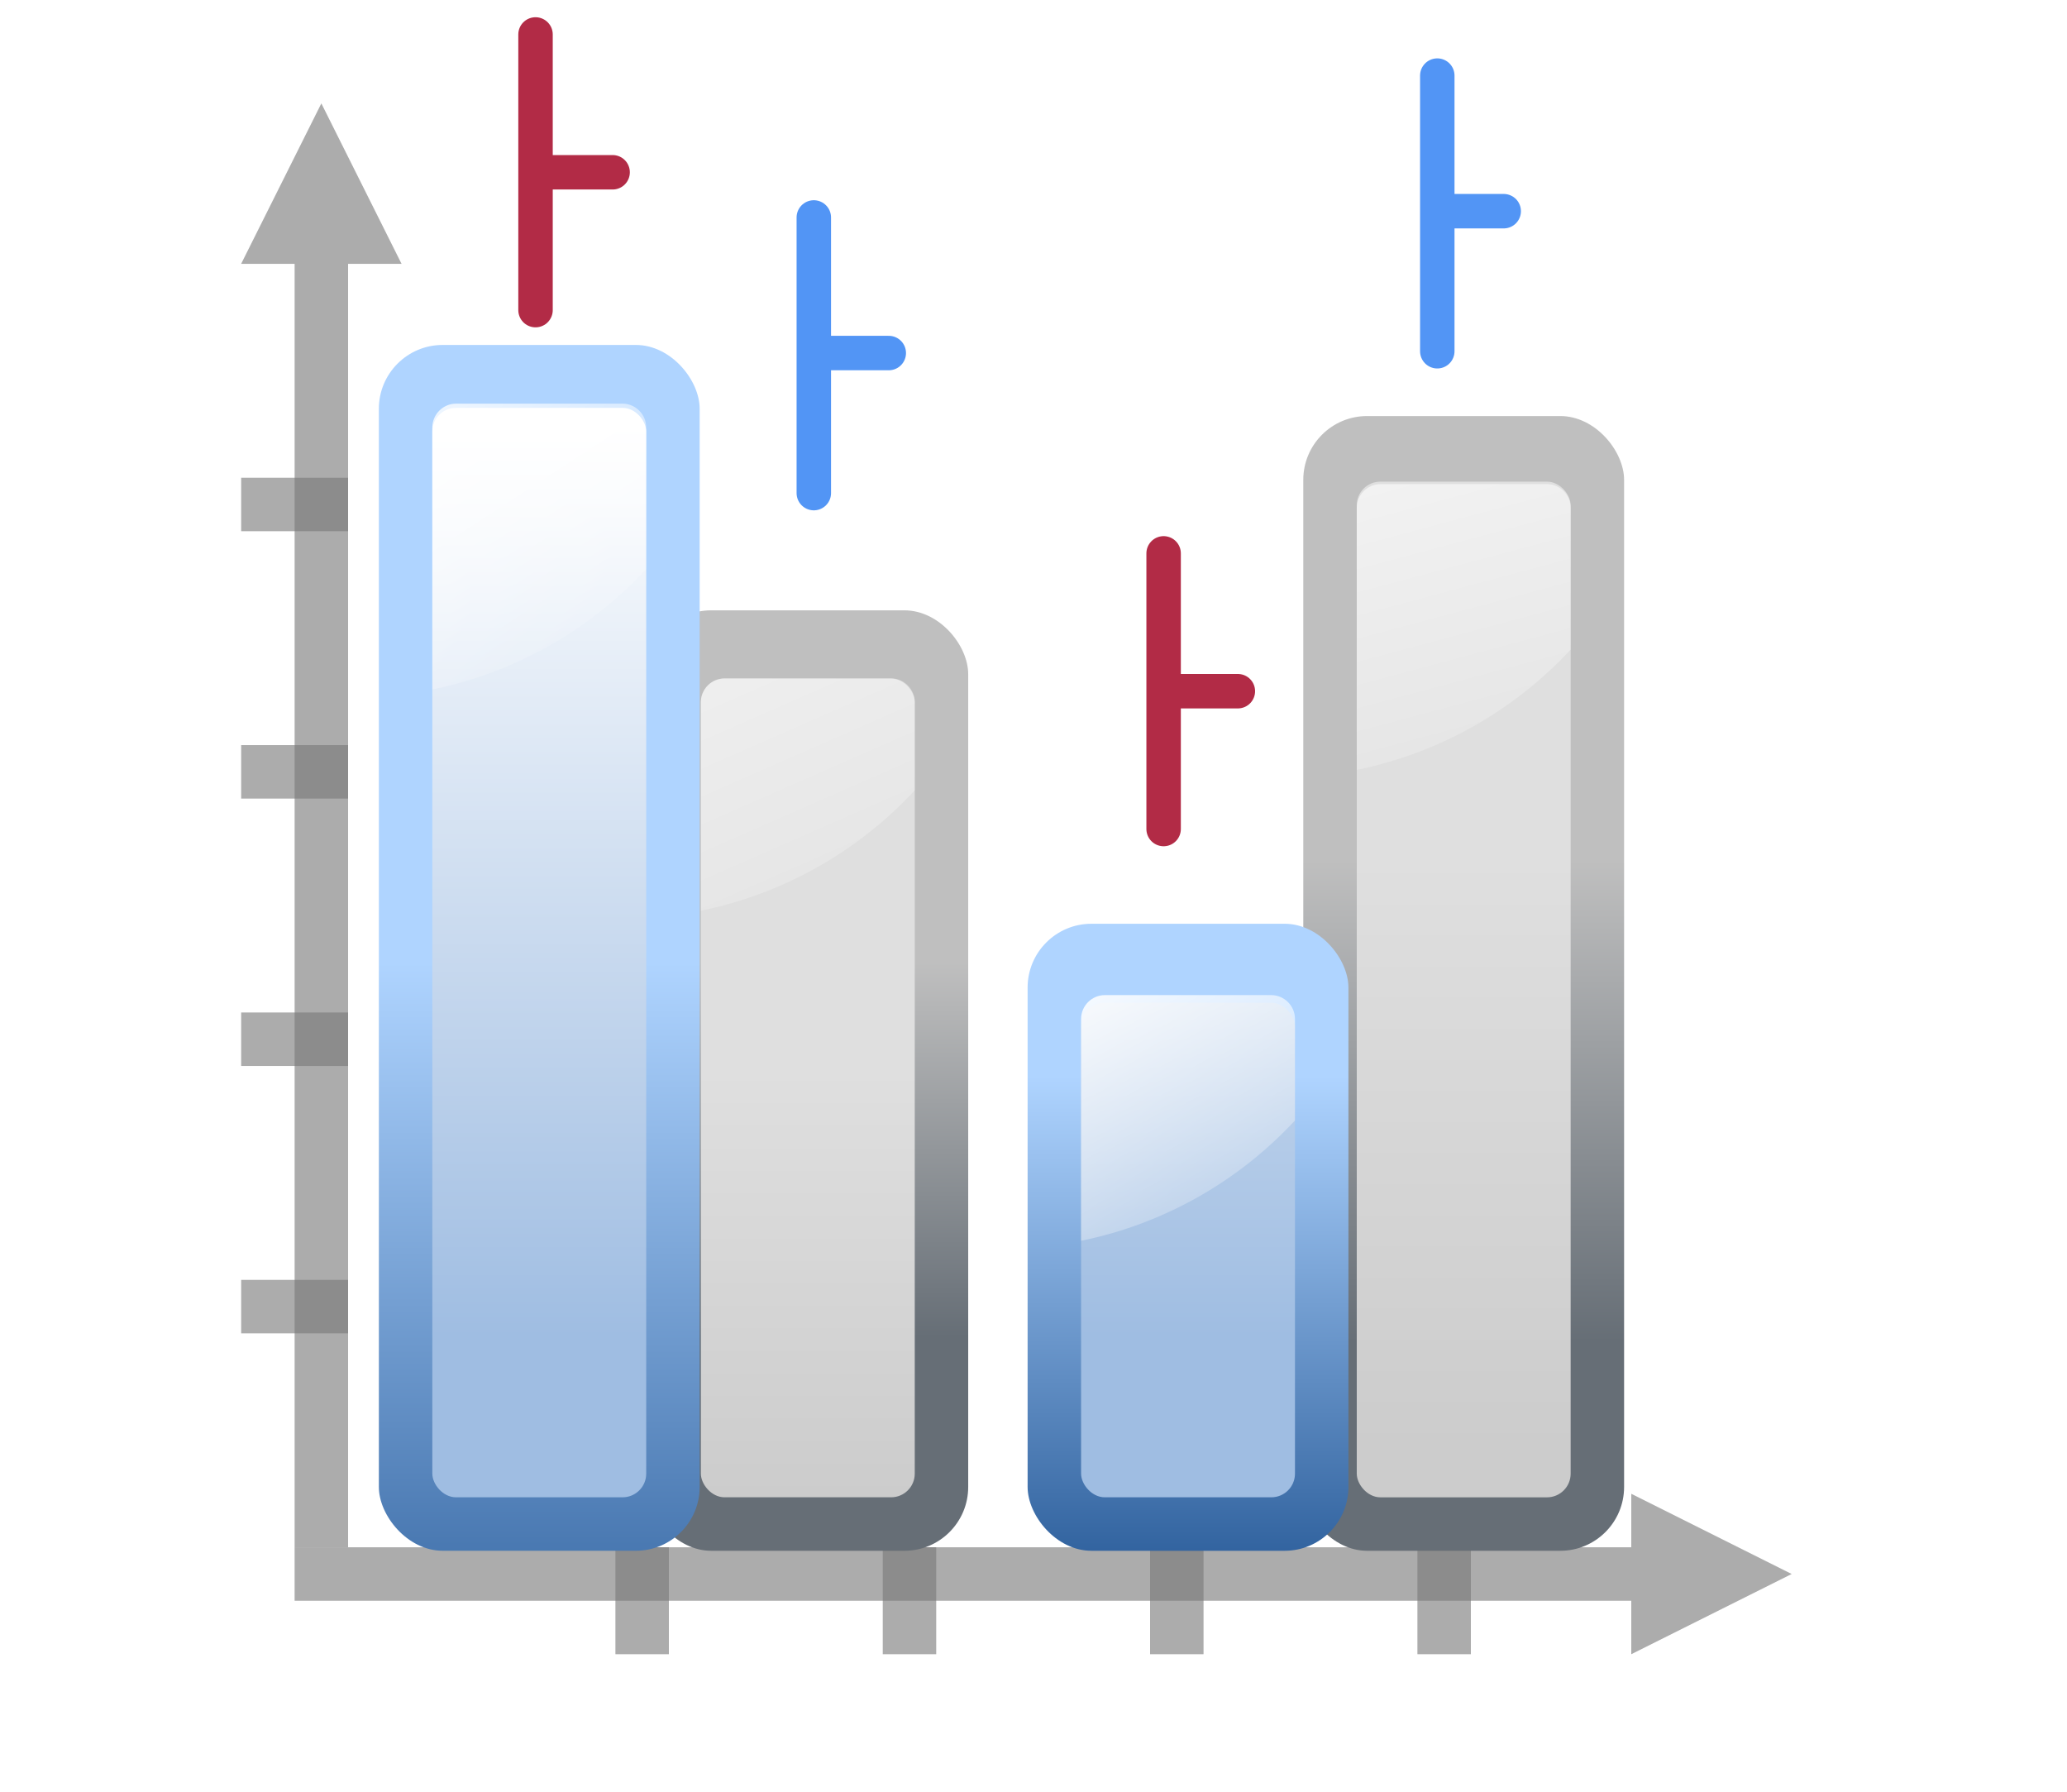 <svg height="52" viewBox="0 0 60 52" width="60" xmlns="http://www.w3.org/2000/svg" xmlns:xlink="http://www.w3.org/1999/xlink"><linearGradient id="a" gradientUnits="userSpaceOnUse" x1="-13.862" x2="-13.862" xlink:href="#b" y1="-30.276" y2="-16.31"/><linearGradient id="b"><stop offset="0" stop-color="#bfbfbf"/><stop offset="1" stop-color="#666e76"/></linearGradient><linearGradient id="c" gradientUnits="userSpaceOnUse" x1="-9.207" x2="-9.207" xlink:href="#d" y1="-13.207" y2="-30.346"/><linearGradient id="d"><stop offset="0" stop-color="#ccc"/><stop offset="1" stop-color="#dfdfdf"/></linearGradient><linearGradient id="e" gradientTransform="matrix(0 -.388 -.388 0 60.312 24.724)" gradientUnits="userSpaceOnUse" x1="26.958" x2="40.766" xlink:href="#f" y1="26.393" y2="77.927"/><linearGradient id="f"><stop offset="0" stop-color="#fff"/><stop offset="1" stop-color="#fff" stop-opacity="0"/></linearGradient><linearGradient id="g" gradientUnits="userSpaceOnUse" x1="-32.897" x2="-32.897" xlink:href="#b" y1="-27.069" y2="-16.207"/><linearGradient id="h" gradientUnits="userSpaceOnUse" x1="-28.241" x2="-28.241" xlink:href="#d" y1="-11.552" y2="-23.966"/><linearGradient id="i" gradientTransform="matrix(0 -.388 -.388 0 61.693 43.759)" gradientUnits="userSpaceOnUse" x1="20" x2="44.466" xlink:href="#f" y1="35.975" y2="91.735"/><linearGradient id="j" gradientUnits="userSpaceOnUse" x1="-37.214" x2="-37.214" xlink:href="#k" y1="-16.31" y2="-39.586"/><linearGradient id="k" gradientUnits="userSpaceOnUse" x1="3.998" x2="47.999" y1="60" y2="60"><stop offset="0" stop-color="#245795"/><stop offset="1" stop-color="#afd4ff"/></linearGradient><linearGradient id="l" gradientUnits="userSpaceOnUse" x1="-32.483" x2="-32.483" xlink:href="#m" y1="-28.724" y2="-55.103"/><linearGradient id="m"><stop offset="0" stop-color="#9fbde2"/><stop offset="1" stop-color="#fff"/></linearGradient><linearGradient id="n" gradientTransform="matrix(0 -.388 -.388 0 85.284 49.552)" gradientUnits="userSpaceOnUse" x1="28" x2="44.466" xlink:href="#f" y1="66.447" y2="91.735"/><linearGradient id="o" gradientUnits="userSpaceOnUse" x1="-12.386" x2="-12.386" xlink:href="#k" y1="-24.325" y2="-39.673"/><linearGradient id="p" gradientUnits="userSpaceOnUse" x1="-7.655" x2="-7.655" xlink:href="#m" y1="-32.119" y2="-58.498"/><linearGradient id="q" gradientTransform="matrix(0 -.388 -.388 0 74.912 24.724)" gradientUnits="userSpaceOnUse" x1="30.271" x2="44" xlink:href="#f" y1="77.54" y2="102.199"/><path d="m0 0h60v52h-60z" fill="#fff"/><g transform="matrix(.388 0 0 .388 5.448 -.103)"><path d="m120 118-4-2-8-4v4h-100v4h100v4l8-4z" fill="#797979" opacity=".614"/><g fill="#787878" fill-opacity=".616"><path d="m4 96h8v4h-8z"/><path d="m4 76h8v4h-8z"/><path d="m4 56h8v4h-8z"/><path d="m4 36h8v4h-8z"/></g><path d="m10 8-2 4-4 8h4v96h4v-96h4l-4-8z" fill="#797979" opacity=".614"/><g fill="#787878" fill-opacity=".616" transform="rotate(-90)"><path d="m-124 92h8v4h-8z"/><path d="m-124 72h8v4h-8z"/><path d="m-124 52h8v4h-8z"/><path d="m-124 32h8v4h-8z"/></g><g transform="matrix(0 -2.578 -2.578 0 127.2 142.044)"><g transform="translate(-.237)"><rect fill="url(#a)" height="32.924" rx="1.852" transform="matrix(0 -1 -1 0 0 0)" width="9.31" x="-16.966" y="-43.161"/><rect fill="url(#c)" height="29.47" rx=".686" transform="matrix(0 -1 -1 0 0 0)" width="6.207" x="-15.414" y="-41.258"/><path d="m41.187 14.723c0 .38-.311.691-.691.691h-7.601c.494-2.426 1.743-4.585 3.491-6.207h4.11c.38 0 .691.311.691.691z" fill="url(#e)"/></g><rect fill="url(#g)" height="27.287" rx="1.852" transform="matrix(0 -1 -1 0 0 0)" width="9.31" x="-36" y="-37.287"/><rect fill="url(#h)" height="23.755" rx=".686" transform="matrix(0 -1 -1 0 0 0)" width="6.207" x="-34.448" y="-35.307"/><path d="m35.313 33.757c0 .38-.311.691-.691.691h-6.049c.494-2.426 1.743-4.585 3.491-6.207h2.558c.38 0 .691.311.691.691z" fill="url(#i)"/><g transform="translate(-12.517 2)"><rect fill="url(#j)" height="34.986" rx="1.852" transform="matrix(0 -1 -1 0 0 0)" width="9.31" x="-41.793" y="-57.504"/><rect fill="url(#l)" height="31.61" rx=".686" transform="matrix(0 -1 -1 0 0 0)" width="6.207" x="-40.241" y="-55.679"/><path d="m55.801 39.55c0 .38-.311.691-.691.691h-7.601c.494-2.426 1.743-4.585 3.491-6.207h4.11c.38 0 .691.311.691.691z" fill="url(#n)"/></g><g transform="translate(-15.912 8)"><rect fill="url(#o)" height="18.193" rx="1.852" transform="matrix(0 -1 -1 0 0 0)" width="9.31" x="-16.966" y="-44.105"/><rect fill="url(#p)" height="14.349" rx=".686" transform="matrix(0 -1 -1 0 0 0)" width="6.207" x="-15.414" y="-41.813"/><path d="m42.035 14.723c0 .38-.311.691-.691.691h-6.437c.494-2.426 1.743-4.585 3.491-6.207h2.946c.38 0 .691.311.691.691z" fill="url(#q)"/></g></g></g><g transform="translate(-1.455)"><path d="m17 9v-8" fill="none" stroke="#b22b46" stroke-linecap="round"/><path d="m17.352 5h1.886" fill="none" stroke="#b22b46" stroke-linecap="round"/></g><g transform="translate(6.623 5.311)"><path d="m17 9v-8" fill="none" stroke="#5295f5" stroke-linecap="round"/><path d="m17.511 4.935h1.665" fill="none" stroke="#5295f5" stroke-linecap="round"/></g><g transform="translate(24.721 1.194)"><path d="m17 9v-8" fill="none" stroke="#5295f5" stroke-linecap="round"/><path d="m17.511 4.935h1.417" fill="none" stroke="#5295f5" stroke-linecap="round"/></g><g transform="translate(16.777 15.06)"><path d="m17 9v-8" fill="none" stroke="#b22b46" stroke-linecap="round"/><path d="m17.352 5h1.803" fill="none" stroke="#b22b46" stroke-linecap="round"/></g></svg>